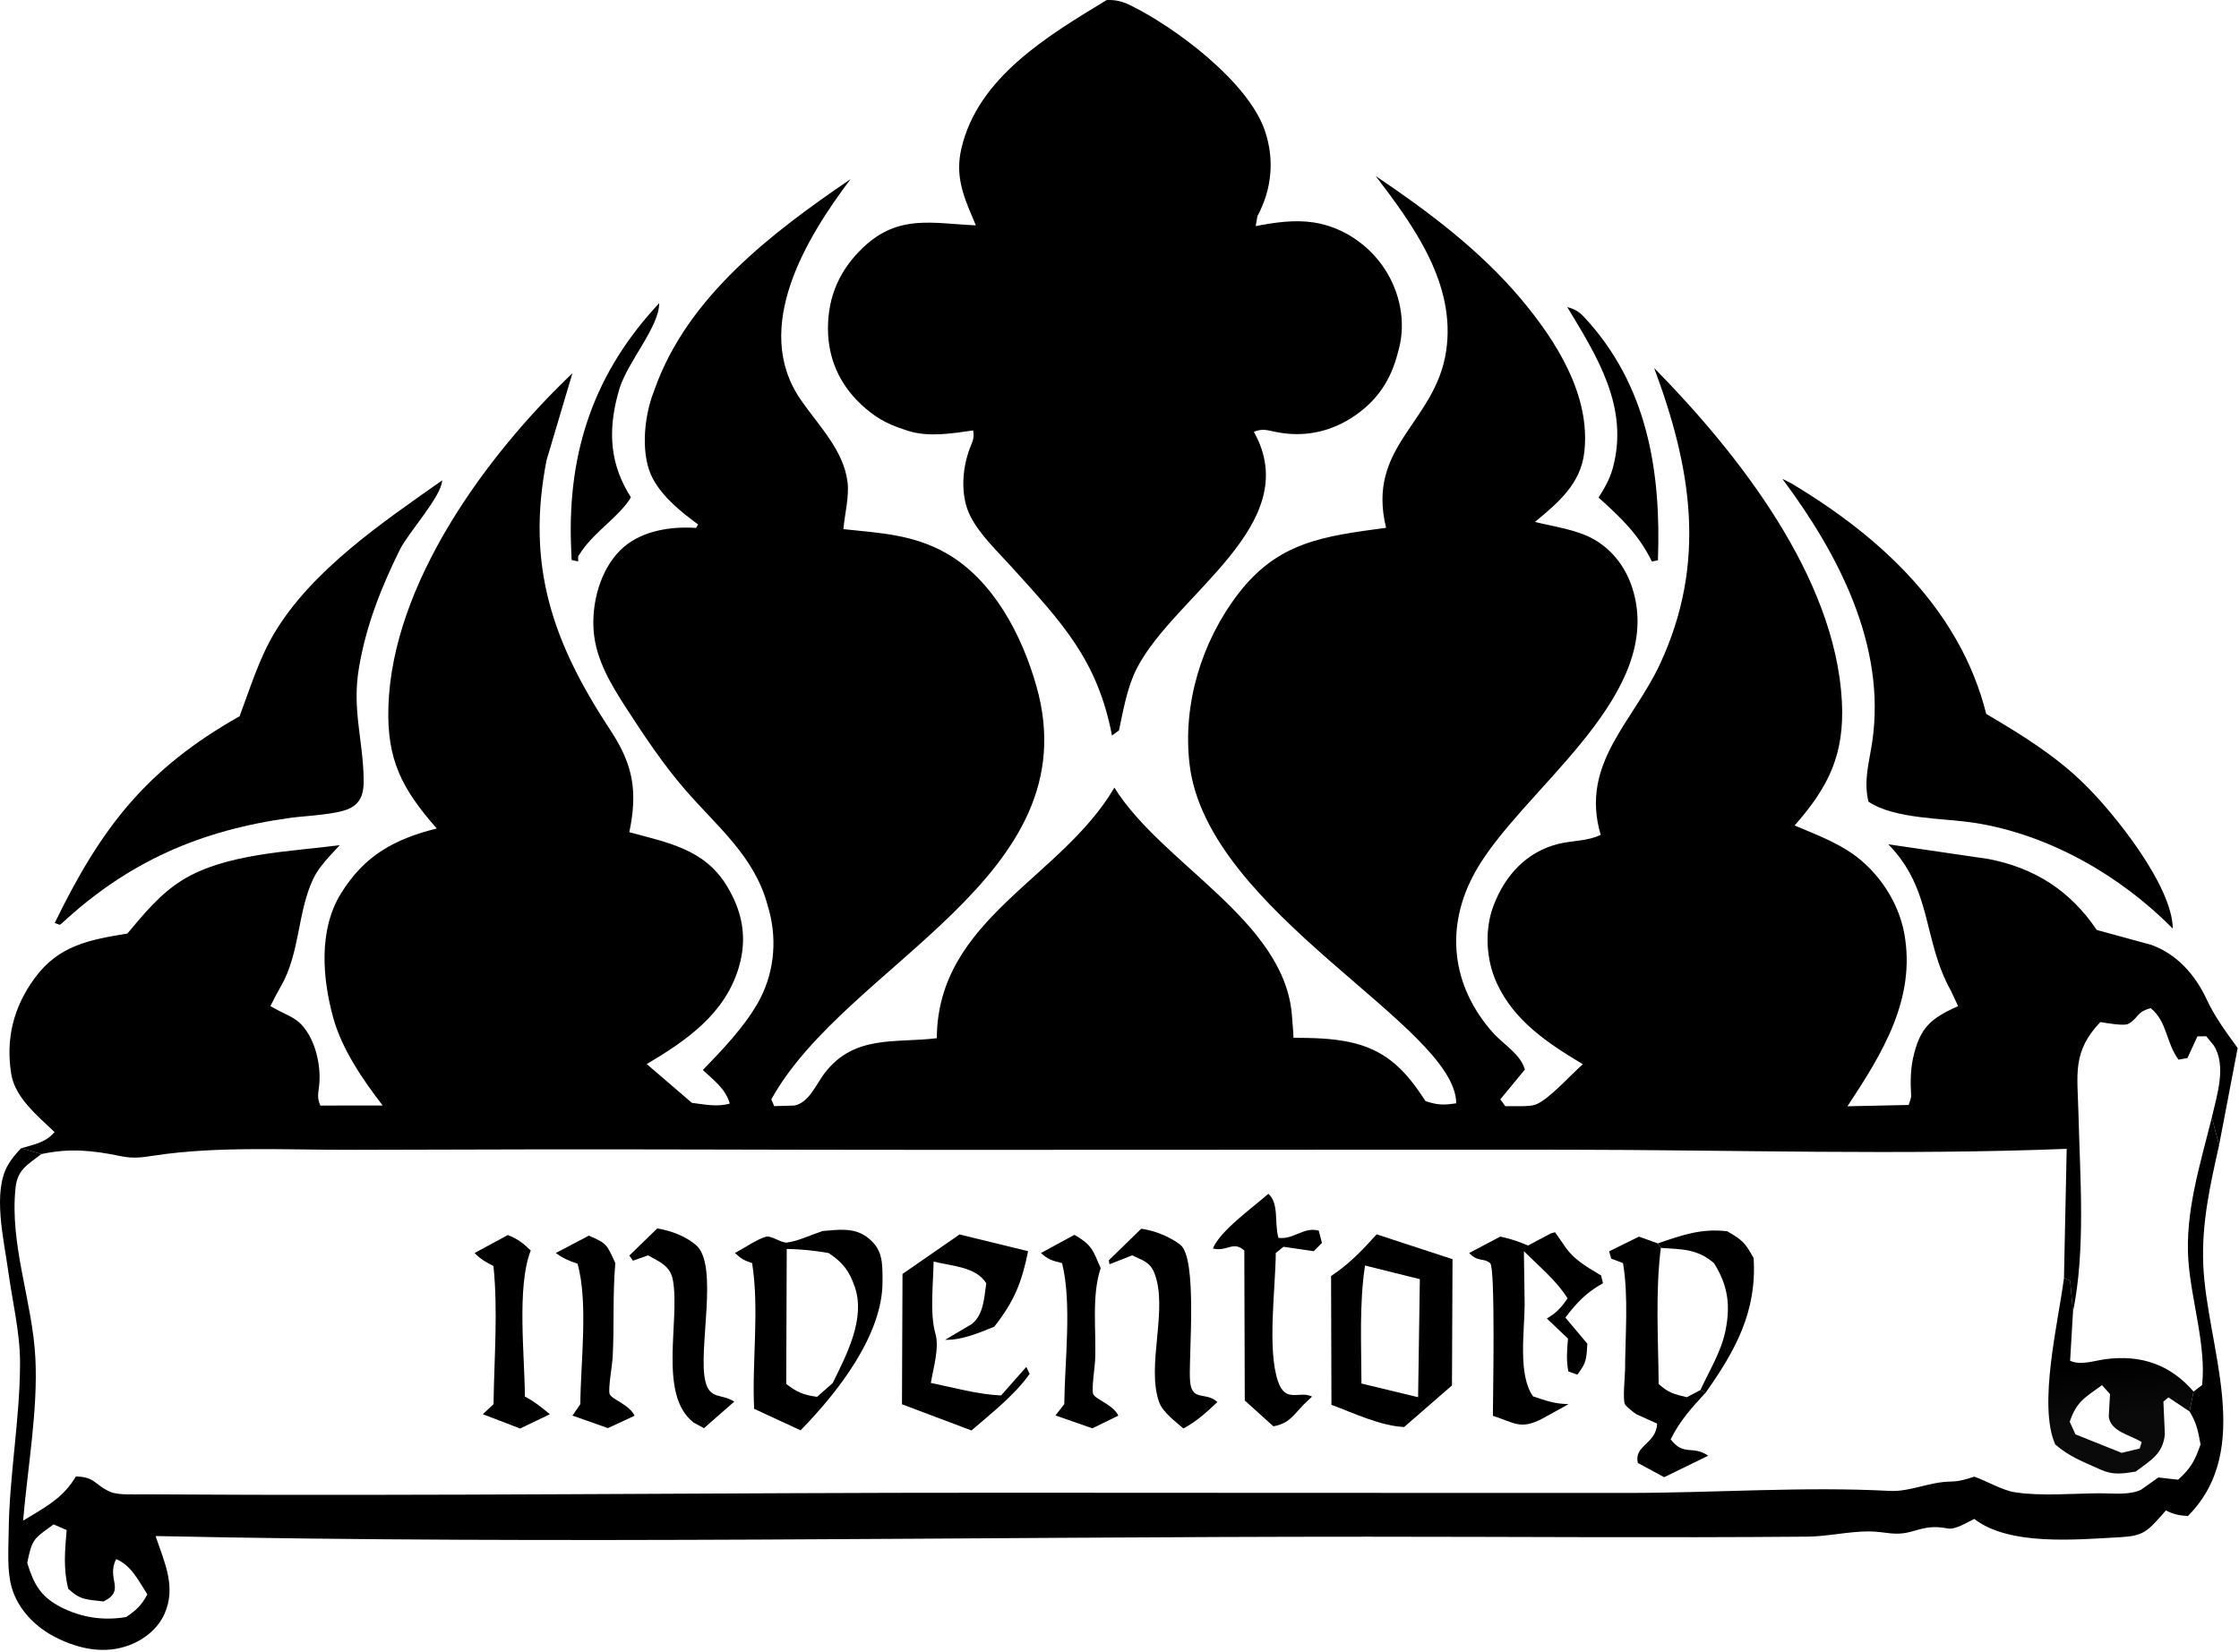 <svg width="210" height="155" viewBox="0 0 210 155" fill="none" xmlns="http://www.w3.org/2000/svg">
<g clip-path="url(#clip0_63_2)">
<path d="M61.83 28.439C61.817 30.703 58.848 33.952 58.092 36.493C57.079 39.9 57.068 43.047 58.873 46.158L59.174 46.654C58.137 48.407 55.844 49.819 54.557 51.693L54.226 52.187L54.223 52.668L53.614 52.535L53.553 51.032C53.265 42.242 55.778 34.898 61.83 28.439Z" fill="black"/>
<path d="M146.996 28.809C147.689 28.997 148.077 29.212 148.573 29.741C154.527 36.119 155.809 44.235 155.499 52.561L154.934 52.677C153.69 50.122 152.018 48.562 149.932 46.676C150.494 45.789 150.98 44.957 151.261 43.935C152.825 38.23 149.815 33.467 146.996 28.809Z" fill="black"/>
<path d="M167.168 44.918L168.035 45.361C176.475 50.408 183.861 57.276 186.292 66.977C189.585 68.918 192.703 70.832 195.453 73.513C198.274 76.264 203.743 83.078 203.791 87.117C198.901 82.158 192.194 78.296 185.231 77.199C182.306 76.738 177.704 76.866 175.24 75.202C174.776 73.199 175.311 71.556 175.601 69.59C176.93 60.556 172.409 51.932 167.168 44.918Z" fill="black"/>
<path d="M41.47 45.065C41.43 46.542 38.289 49.98 37.507 51.559C35.731 55.146 34.31 58.763 33.656 62.719C33.013 66.614 34.055 69.399 34.109 73.123C34.125 74.233 33.96 75.223 32.888 75.795C31.69 76.433 28.637 76.532 27.257 76.722C18.769 77.891 12.025 80.833 5.726 86.686L5.592 86.755L5.133 86.592C9.455 77.689 13.709 72.142 22.473 67.191C23.436 64.627 24.312 61.77 25.716 59.419C29.284 53.444 35.88 49.011 41.47 45.065Z" fill="black"/>
<path d="M207.452 104.836L208.132 107.436C207.288 111.205 206.491 114.737 206.648 118.62C206.96 126.324 211.512 135.88 205.207 142.224C204.38 142.176 203.886 142.069 203.144 141.7L202.742 142.157C201.404 143.654 201.001 144.094 198.887 144.208C194.826 144.426 188.487 145.059 185.172 142.499C184.472 142.817 183.42 143.527 182.683 143.389C181.419 143.153 180.694 143.266 179.466 143.633C177.683 144.166 176.945 143.667 175.241 143.668C173.356 143.67 171.422 144.142 169.477 144.159C155.783 144.276 142.079 144.164 128.384 144.163C90.502 144.161 52.453 144.904 14.594 144.102C15.424 146.581 16.559 148.868 15.425 151.412C14.816 152.776 13.54 153.81 12.153 154.333C9.808 155.218 7.423 154.704 5.262 153.626C3.338 152.665 1.669 150.985 1.08 148.867C0.652 147.327 0.797 145.315 0.813 143.726C0.866 138.432 1.873 133.161 1.88 127.872C1.884 124.99 1.147 122.029 0.761 119.172C0.379 116.353 -0.749 111.784 0.775 109.245C1.119 108.671 1.516 108.187 1.99 107.718L3.876 108.267C2.631 109.244 1.646 109.695 1.461 111.404C0.883 116.743 3.033 122.05 3.315 127.342C3.576 132.235 2.583 137.747 2.167 142.655L2.876 142.232C4.635 141.172 6.032 140.341 7.111 138.519C8.937 138.517 8.928 139.386 10.421 139.985C11.137 140.272 12.676 140.182 13.495 140.188C40.287 140.366 67.123 140.028 93.921 140.038C113.511 140.046 133.103 140.061 152.694 140.058C160.751 140.057 169.224 139.438 177.221 139.867C179.149 139.97 180.946 139.012 182.98 138.99C183.782 138.981 184.416 138.77 185.172 138.528C186.345 138.938 187.777 139.806 188.956 139.991C191.406 140.376 194.382 140.108 196.876 140.089C198.067 140.08 199.738 140.295 200.823 139.751L202.435 138.607L204.29 138.816C205.477 137.747 205.879 137.01 206.392 135.507C206.184 134.329 206.012 133.452 205.361 132.414L205.739 130.547L206.538 129.937C206.946 126.324 205.513 121.956 205.251 118.256C204.928 113.714 206.365 109.21 207.452 104.836ZM5.028 143.008C3.135 144.388 3.029 144.343 2.553 146.614C3.158 148.599 3.805 149.789 5.706 150.768C7.623 151.756 9.735 152.064 11.84 151.696C12.808 151.025 13.239 150.646 13.82 149.578C13.019 148.326 12.32 146.86 10.895 146.265C9.937 148.141 11.845 149.187 9.712 150.239C8.136 150.032 7.591 150.155 6.402 149.05C5.92 147.138 6.093 145.477 6.252 143.542L5.028 143.008Z" fill="black"/>
<path d="M103.789 0.006C104.592 -0.032 105.232 0.116 105.953 0.465C110.178 2.513 117.091 7.673 118.644 12.285C119.561 15.009 119.278 17.785 117.934 20.277L117.775 21.21C119.564 20.869 121.392 20.592 123.213 20.869C125.95 21.285 128.43 22.986 129.914 25.294C131.302 27.451 131.857 30.169 131.222 32.666L131.081 33.184C130.451 35.611 129.229 37.489 127.143 38.947C124.902 40.514 122.337 41.066 119.676 40.525C118.843 40.356 118.423 40.18 117.601 40.509C122.484 49.206 110.191 55.763 106.629 62.693C105.726 64.447 105.362 66.6 104.95 68.521L104.296 69.005C102.935 61.893 99.6 58.412 94.877 53.185C93.568 51.736 91.897 50.171 91.01 48.418C90.063 46.544 90.23 44.042 90.933 42.127C91.215 41.356 91.393 41.209 91.277 40.38C89.288 40.662 87.117 41.032 85.169 40.419L84.669 40.249C83.08 39.729 81.958 39.064 80.729 37.906C78.72 36.008 77.664 33.608 77.656 30.831C77.648 27.786 78.785 25.266 80.975 23.199C84.294 20.069 87.459 20.965 91.526 21.142L91.227 20.423C90.275 18.209 89.605 16.39 90.166 13.952C91.711 7.234 98.314 3.346 103.789 0.006Z" fill="black"/>
<path d="M155.492 116.647C157.755 115.875 159.558 115.218 162.001 115.511C163.446 116.349 163.663 116.563 164.474 118.022C164.797 123.015 162.779 126.695 159.973 130.656L159.484 130.413C160.317 128.587 161.422 126.844 161.83 124.856C162.327 122.441 162.064 120.573 160.755 118.495C159.177 117.146 157.751 117.203 155.776 117.07L155.492 116.647Z" fill="black"/>
<path d="M47.633 115.863C48.56 116.232 49.064 116.621 49.781 117.313C48.446 120.675 49.221 127.256 49.228 131.016C50.109 131.47 50.814 132.05 51.575 132.673L48.786 134.014L45.285 132.673L46.291 131.728C46.342 127.487 46.721 122.98 46.281 118.77C45.579 118.41 45.063 118.118 44.512 117.549L47.633 115.863Z" fill="black"/>
<path d="M100.755 115.855L100.858 115.892C102.469 116.843 102.511 117.328 103.234 118.966C102.355 121.626 102.843 124.867 102.71 127.662C102.682 128.258 102.365 130.323 102.535 130.783C102.715 131.271 104.418 131.78 104.89 132.804L102.452 133.996L98.992 132.787L99.821 131.728C99.856 127.757 100.558 122.275 99.612 118.494C98.746 118.289 98.288 118.161 97.633 117.548L100.755 115.855Z" fill="black"/>
<path d="M55.226 115.922C56.966 116.661 56.907 116.763 57.713 118.495C57.449 121.476 57.627 124.457 57.457 127.441C57.425 128.016 57.017 130.365 57.18 130.783C57.377 131.287 59.029 131.764 59.52 132.815L57.017 133.976L53.693 132.801L54.43 131.728C54.455 127.872 55.192 122.174 54.167 118.55C53.368 118.29 52.807 118.053 52.133 117.549L55.226 115.922Z" fill="black"/>
<path d="M61.643 115.246C62.938 115.461 64.265 115.942 65.281 116.808C67.458 118.665 65.433 126.681 66.161 129.601C66.591 131.322 67.651 130.708 68.869 131.492L66.024 133.985L65.044 133.447C61.706 130.838 63.793 123.947 63.116 120.112C62.873 118.732 61.87 118.396 60.788 117.769L59.369 118.27L59.027 117.786L61.643 115.246Z" fill="black"/>
<path d="M107.039 115.273C108.251 115.429 109.74 116.015 110.709 116.782C112.304 118.042 111.514 126.883 111.603 129.305C111.689 131.641 112.99 130.452 114.185 131.528C113.154 132.504 112.248 133.335 110.993 134.01C110.268 133.376 109.064 132.487 108.728 131.567C107.468 128.121 109.63 122.745 108.245 119.367C107.835 118.371 107.086 118.208 106.191 117.768L104.062 118.602L104 118.23L107.039 115.273Z" fill="black"/>
<path d="M118.961 111.994C119.987 112.887 119.511 114.758 119.906 116.127C121.373 116.311 122.24 115.067 123.689 115.449L123.987 116.604L123.216 117.378L120.379 116.964L119.657 117.549C119.637 120.855 118.841 126.551 119.858 129.567C120.58 131.703 121.871 130.424 123.059 131.019L122.281 131.758C121.268 132.811 120.897 133.545 119.433 133.808L116.749 131.386L116.707 117.313C115.636 116.366 115.108 117.459 113.758 117.126C114.443 115.446 117.525 113.27 118.961 111.994Z" fill="black"/>
<path d="M159.968 130.654C158.675 132.056 157.545 133.299 156.694 135.035C157.943 136.646 158.764 135.556 160.219 136.565L156.085 138.581L153.615 137.247C153.234 135.572 155.33 135.489 155.427 133.554L153.484 132.677C153.245 132.533 152.51 131.95 152.401 131.727C152.186 131.289 152.415 129.062 152.418 128.486C152.433 125.243 152.754 121.691 152.227 118.494L151.119 118.079L150.922 117.392L153.72 116.014L155.487 116.646L155.772 117.069C155.25 121.247 155.534 125.627 155.569 129.836C156.473 130.673 157.052 130.802 158.212 131.075L159.479 130.411L159.968 130.654Z" fill="black"/>
<path d="M145.468 115.703L145.852 115.604L146.553 116.604C147.511 118.136 148.662 118.745 150.172 119.657L150.345 120.385C148.779 121.259 147.903 122.19 146.819 123.607L148.88 126.057C148.781 127.492 148.841 127.771 147.943 128.961L147.097 128.657C146.893 127.58 146.967 126.661 147.067 125.584L145.084 123.694C146.002 123.144 146.423 122.683 147.026 121.803C146.007 120.16 144.295 118.746 142.928 117.375L143 122.394C142.987 124.935 142.354 128.983 143.788 130.997C144.686 131.3 145.564 131.617 146.516 131.691L147.116 131.729L144.588 133.123C142.609 134.138 142.032 133.474 140.02 132.82C140.027 131.204 140.266 118.926 139.768 118.508C139.121 117.964 138.625 118.438 137.797 117.549L140.714 116.009C141.407 116.16 142.013 116.332 142.68 116.59L143.315 116.848L145.468 115.703Z" fill="black"/>
<path d="M89.996 115.809L96.427 117.379C95.83 120.332 95.12 122.091 93.249 124.464C91.798 125.044 90.228 125.733 88.645 125.693L91.136 124.22C92.269 123.333 92.308 121.714 92.501 120.384C91.514 118.829 89.327 118.793 87.564 118.351C87.54 120.333 87.192 123.225 87.729 125.087C88.121 126.446 87.539 128.323 87.306 129.74C89.481 130.176 91.675 130.817 93.896 130.91L96.261 128.234L96.571 128.892C95.098 130.95 93.015 132.547 91.115 134.197L84.598 131.74L84.648 119.513L89.996 115.809Z" fill="black"/>
<path d="M193.586 119.883L194.163 120.148L194.431 123.084L194.159 127.657C195.165 128.12 196.398 127.652 197.467 127.51C200.781 127.07 203.554 128.002 205.739 130.548L205.361 132.415L203.381 131.096L202.91 131.491L203.046 134.563C202.855 136.451 201.673 137.014 200.307 138.056C199.038 138.262 198.159 138.397 196.969 137.849C195.387 137.122 194.1 136.675 192.765 135.508C191.126 131.824 193.05 124.048 193.586 119.883ZM197.15 129.946C195.549 131.124 194.78 131.443 194.124 133.381L194.661 134.563L198.998 136.298L200.689 135.89L200.872 135.284C199.758 134.59 197.984 134.322 197.784 132.909L197.903 130.782L197.15 129.946Z" fill="url(#paint0_linear_63_2)"/>
<path d="M129.119 115.799L136.235 118.128L136.183 129.971L131.697 133.876C129.393 133.746 127.034 132.587 124.878 131.793L124.844 119.706C126.543 118.588 127.771 117.291 129.119 115.799ZM128.027 118.723C127.48 122.345 127.687 126.136 127.693 129.794L133.006 131.076L133.171 120.004L128.027 118.723Z" fill="black"/>
<path d="M77.161 115.485C78.592 115.373 80.033 115.133 81.27 116.022C82.825 117.141 82.768 118.464 82.774 120.202C82.794 125.298 78.47 130.727 75.087 134.182L70.729 132.165C70.519 127.692 71.236 122.882 70.543 118.495C69.767 118.228 69.567 118.131 68.934 117.549C69.679 117.163 71.134 116.166 71.905 116.011C72.347 115.922 73.315 116.617 73.796 116.569C74.754 116.473 76.212 115.791 77.161 115.485ZM73.79 117.165L73.742 129.837C74.802 130.634 75.322 130.855 76.634 131.043L78.103 129.747C79.38 127.135 81.193 123.729 80.181 120.754C79.66 119.223 79.046 118.429 77.711 117.549C76.381 117.319 75.14 117.194 73.79 117.165Z" fill="black"/>
<path d="M129.031 16.516C133.921 19.806 138.809 23.477 142.622 28.006C145.934 31.939 149.198 37.052 148.598 42.4C148.262 45.4 146.141 47.162 143.965 48.965C145.775 49.411 147.938 49.692 149.547 50.627C151.619 51.831 152.881 53.869 153.367 56.171C155.414 65.876 142.627 74.256 138.412 81.711C135.471 86.911 136.105 92.484 140.038 96.895C141.024 98.001 142.62 98.88 143.018 100.344L140.715 103.135L141.188 103.78C141.926 103.74 143.382 103.863 144.025 103.626C145.246 103.176 147.401 100.757 148.458 99.838C145.21 97.896 142.03 95.799 140.387 92.233C139.372 90.029 139.218 87.207 140.09 84.936C141.172 82.121 143.154 79.927 146.154 79.171C147.484 78.837 148.887 78.929 150.131 78.32C148.166 71.656 153.16 67.754 155.702 62.279C160.108 52.787 158.657 43.92 155.143 34.52C163.002 42.516 172.136 54.102 172.753 65.795C173.016 70.781 171.503 73.832 168.32 77.441C170.106 78.197 172.095 78.948 173.695 80.054C176.161 81.759 178.056 84.588 178.601 87.544C179.739 93.717 176.508 98.886 173.275 103.785L179.023 103.66C179.267 102.824 179.268 103.109 179.233 102.407C179.159 100.936 179.239 99.722 179.682 98.299C180.311 96.279 181.306 95.498 183.177 94.606L183.654 94.389L182.991 92.971C180.296 88.128 181.305 83.525 177.11 79.206L186.497 80.584C190.858 81.423 194.184 83.579 196.661 87.244L201.787 88.643C204.202 89.531 205.888 91.447 206.962 93.745C207.746 95.422 208.79 96.827 209.875 98.317L208.131 107.436L207.451 104.836C206.364 109.21 204.927 113.715 205.249 118.256C205.512 121.956 206.945 126.324 206.537 129.938L205.738 130.548C203.553 128.002 200.78 127.07 197.466 127.51C196.396 127.652 195.164 128.12 194.157 127.657L194.43 123.083L194.161 120.147L193.584 119.882L193.839 107.777C178.332 108.387 162.627 107.873 147.1 107.859C120.037 107.836 92.974 107.916 65.911 107.84C54.981 107.81 44.051 107.834 33.121 107.87C27.093 107.89 20.381 107.497 14.453 108.411C13.267 108.594 12.469 108.701 11.278 108.455C8.65 107.911 6.543 107.701 3.875 108.267L1.989 107.718C3.18 107.373 4.283 107.192 5.117 106.204C3.557 104.702 1.423 103.004 1.058 100.769C0.516 97.453 1.267 94.485 3.236 91.785C5.5 88.679 8.402 88.162 11.946 87.58C13.491 85.74 15.025 83.859 17.09 82.574C21.145 80.05 27.214 79.902 31.864 79.29C31.015 80.213 29.929 81.285 29.387 82.427C27.885 85.589 28.145 89.41 26.346 92.53L25.85 93.424L25.65 93.828L25.361 94.389L26.237 94.862C26.98 95.239 27.715 95.518 28.297 96.148C29.591 97.547 30.143 100.008 29.932 101.85C29.845 102.616 29.724 102.978 30.047 103.715L35.894 103.714C34.03 101.295 32.057 98.42 31.246 95.45C30.233 91.75 29.874 87.24 31.967 83.841C34.193 80.224 37.022 78.718 40.965 77.721C37.678 73.99 36.275 71.26 36.429 66.286C36.788 54.738 45.614 42.692 53.688 35.017L51.263 43.173C49.308 53.127 51.871 60.341 57.266 68.526C59.415 71.787 59.81 74.278 59.025 78.072C62.606 79.042 66.041 79.651 68.132 83.046C69.619 85.459 70.12 87.939 69.3 90.732C68.014 95.114 64.365 97.628 60.662 99.825L64.893 103.462C66.092 103.613 67.264 103.872 68.447 103.53C68.063 102.147 66.932 101.33 65.919 100.383C67.758 98.485 69.733 96.427 71.057 94.127C72.56 91.518 72.919 88.397 72.153 85.488L71.997 84.936C70.759 80.302 67.252 77.545 64.244 74.066C62.223 71.728 60.475 69.113 58.797 66.521C57.348 64.284 55.885 61.908 55.679 59.178C55.481 56.577 56.287 53.494 58.181 51.617C59.895 49.917 62.488 49.424 64.802 49.503L65.281 49.526L65.476 49.204C63.9 48.034 62.211 46.697 61.253 44.944C60.075 42.79 60.395 39.375 61.17 37.145L61.411 36.492C64.505 27.795 72.442 21.804 79.774 16.806C75.657 22.261 70.456 30.738 75.093 37.488C76.719 39.857 79.119 42.216 79.491 45.209C79.665 46.601 79.223 48.224 79.105 49.64C82.526 50.004 85.652 50.137 88.737 51.891C93.169 54.411 95.846 59.59 97.201 64.347C102.336 82.35 79.423 90.34 72.344 103.132L72.612 103.77L74.503 103.715C75.877 103.453 76.539 101.726 77.335 100.686C80.13 97.029 83.99 97.88 87.864 97.396C87.942 86.211 99.519 82.453 104.52 73.888C108.986 81.069 120.433 86.327 121.168 95.198L121.289 96.752L121.324 97.359C123.084 97.369 124.834 97.393 126.564 97.758C129.753 98.431 131.587 100.143 133.338 102.752L133.702 103.3C134.854 103.685 135.419 103.677 136.582 103.505C136.551 96.243 113.218 85.629 111.573 71.71C110.906 66.083 112.685 60.215 116.124 55.72C119.884 50.807 124.162 50.304 130.004 49.515C128.122 41.832 134.613 39.689 135.633 32.96C136.587 26.669 132.607 21.203 129.031 16.516ZM194.43 123.083L194.157 127.657C195.164 128.12 196.396 127.652 197.466 127.51C200.78 127.07 203.553 128.002 205.738 130.548L206.537 129.938C206.945 126.324 205.512 121.956 205.249 118.256C204.927 113.715 206.364 109.21 207.451 104.836C207.917 102.781 208.856 100.007 207.634 98.077L206.926 97.215L206.102 97.225L205.165 99.258L204.325 99.409C203.133 97.777 203.283 95.863 201.724 94.58C200.346 94.931 200.568 95.552 199.595 96.06C199.194 96.27 197.506 95.963 196.995 95.884C194.344 98.667 194.852 100.777 194.939 104.379C195.085 110.402 195.633 117.157 194.43 123.083Z" fill="black"/>
</g>
<defs>
<linearGradient id="paint0_linear_63_2" x1="198.319" y1="132.816" x2="197.811" y2="128.021" gradientUnits="userSpaceOnUse">
<stop stop-opacity="0.961"/>
<stop offset="1"/>
</linearGradient>
<clipPath id="clip0_63_2">
<rect width="210" height="155" fill="white"/>
</clipPath>
</defs>
</svg>
